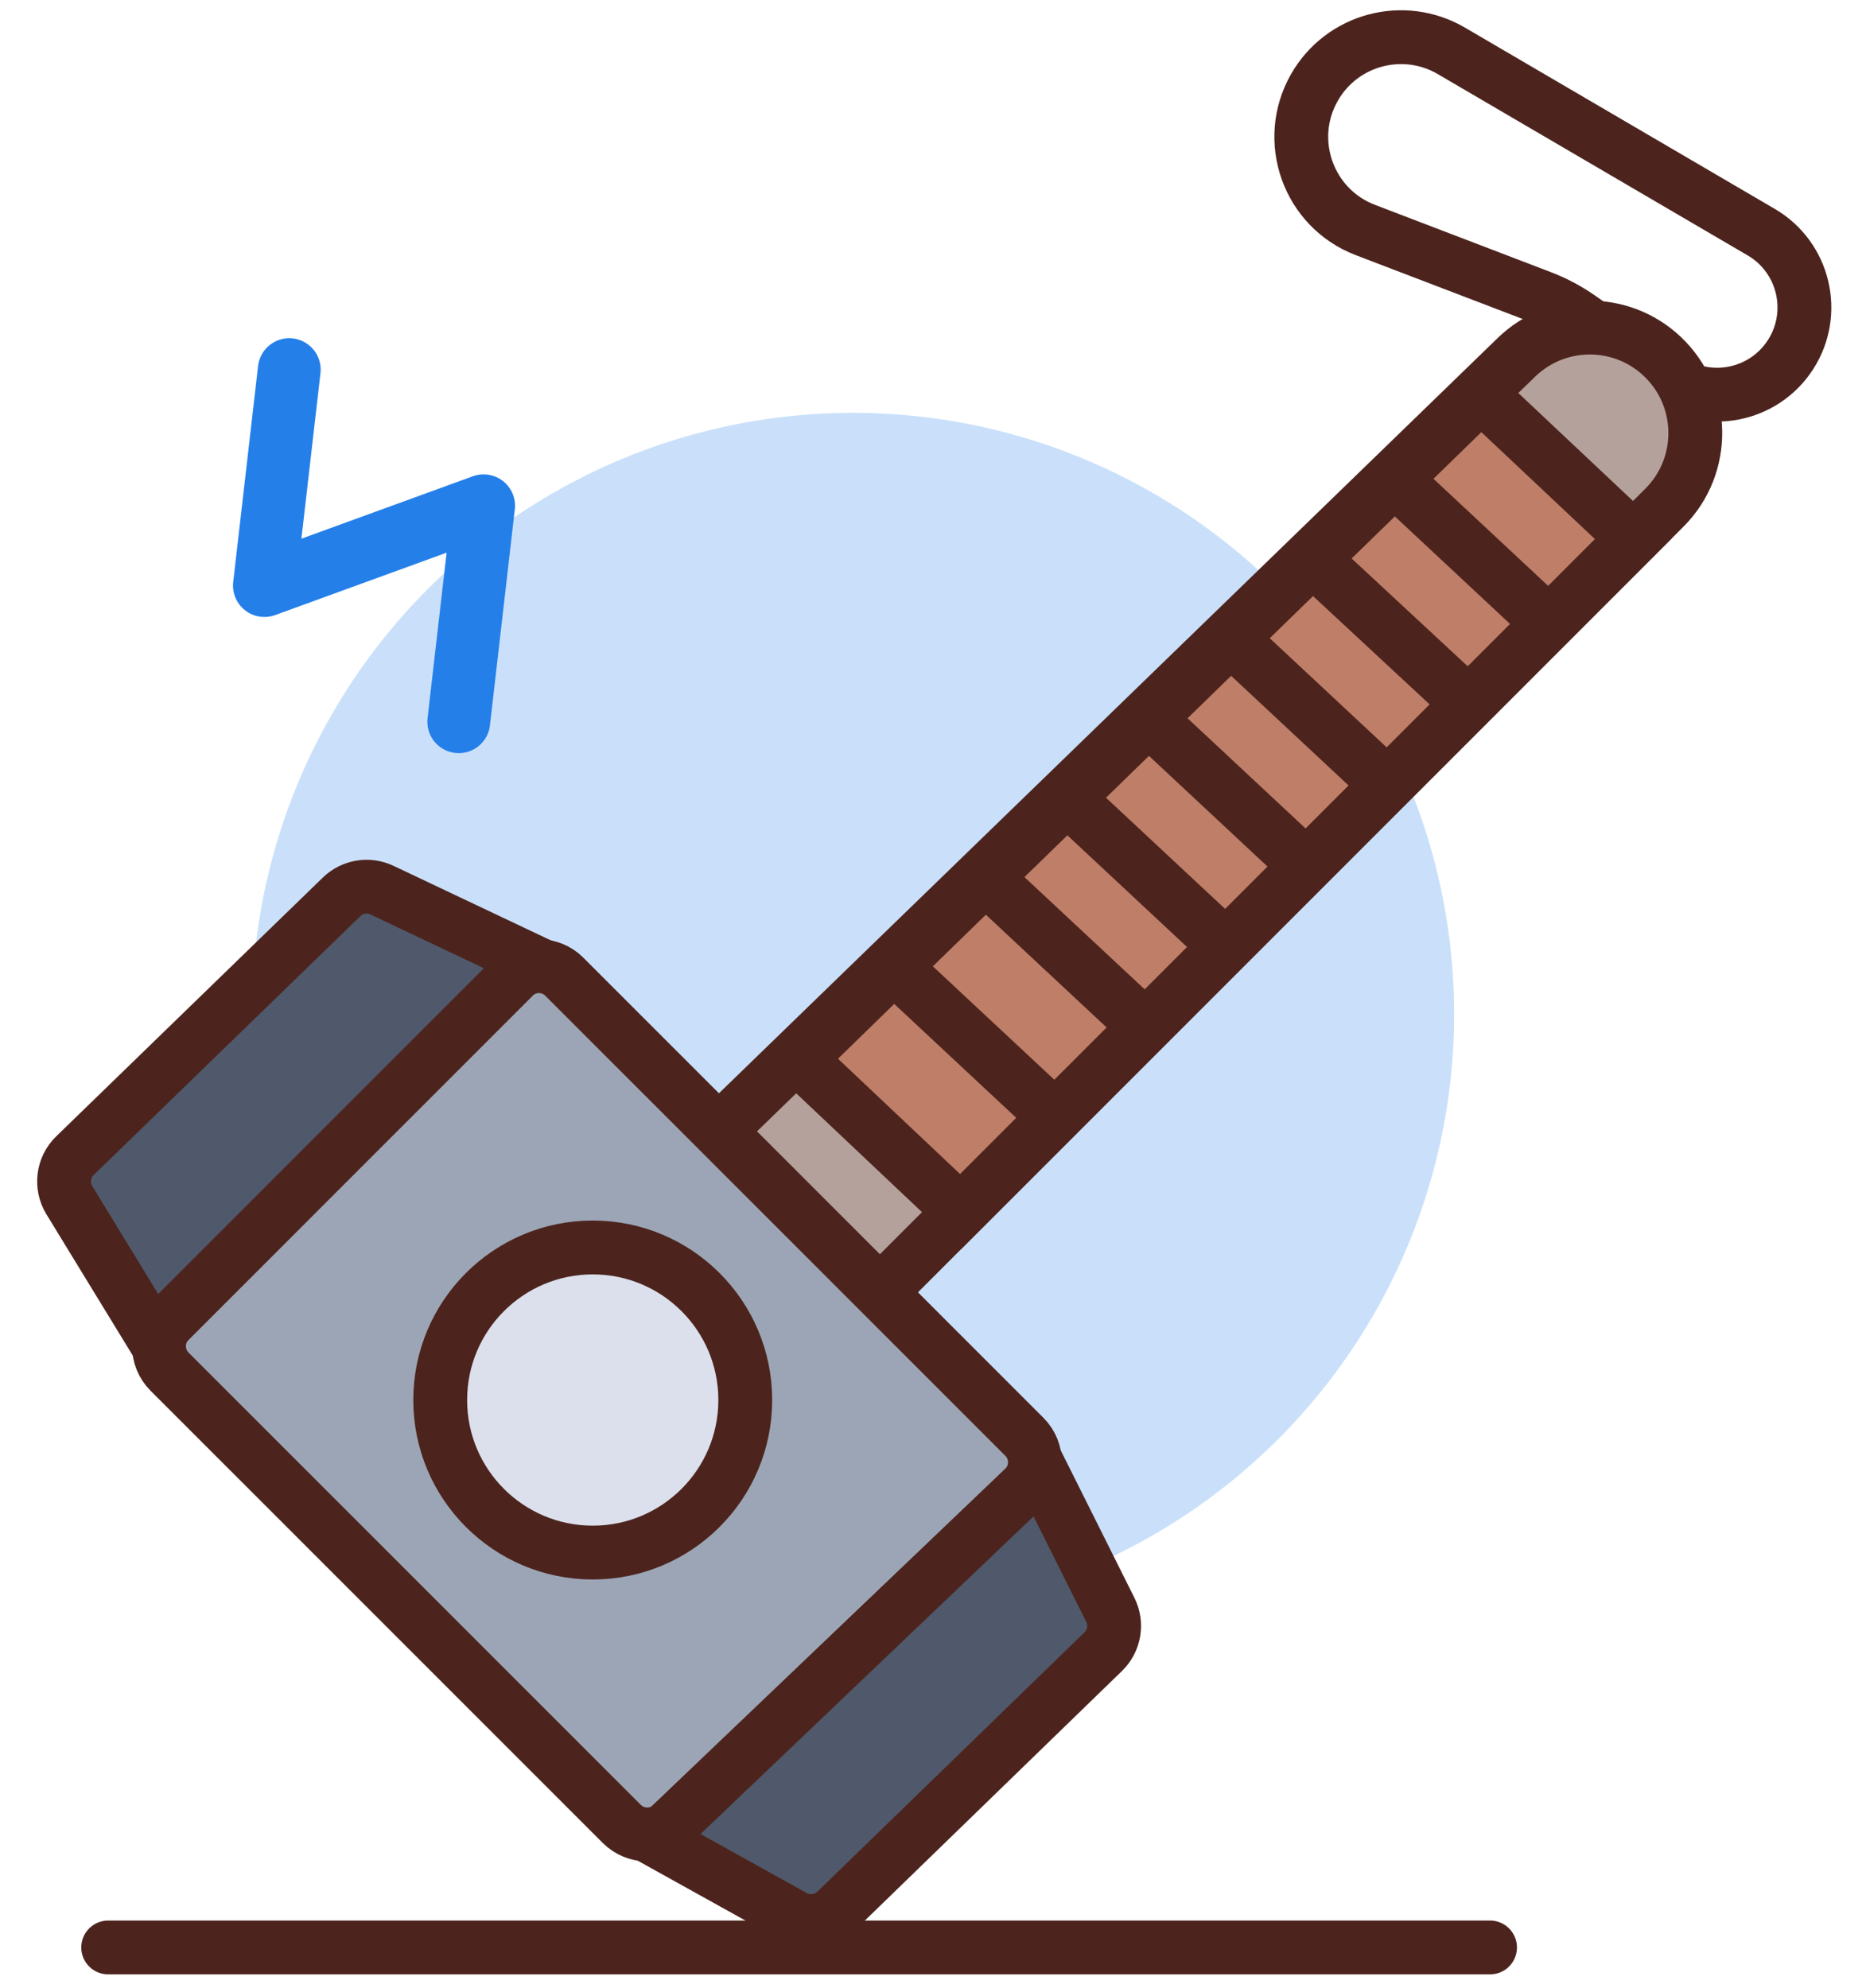 <svg width="46" height="49" viewBox="0 0 46 49" fill="none" xmlns="http://www.w3.org/2000/svg">
<circle cx="21.027" cy="24.995" r="14.82" fill="#247FE9" fill-opacity="0.24"/>
<path d="M2.667 48H36.732" stroke="#4C241D" stroke-width="1.327" stroke-linecap="round"/>
<path d="M33.659 5.669L37.991 7.326C38.33 7.455 38.651 7.626 38.948 7.834L41.099 9.339C42.096 10.037 43.475 9.768 44.137 8.745C44.802 7.717 44.475 6.34 43.417 5.722L35.778 1.253C34.598 0.563 33.081 0.968 32.403 2.155C31.656 3.464 32.251 5.131 33.659 5.669Z" stroke="#4C241D" stroke-width="1.327"/>
<path d="M37.382 8.808L17.266 28.314L21.248 32.295L41.03 12.513C42.067 11.476 42.042 9.786 40.974 8.781C39.962 7.828 38.379 7.84 37.382 8.808Z" fill="#B5A19C" stroke="#4C241D" stroke-width="1.327"/>
<path d="M36.51 9.733L19.699 26.102L23.68 29.862L40.27 13.272L36.51 9.733Z" fill="#BF7E68" stroke="#4C241D" stroke-width="1.327"/>
<path d="M22.575 24.332L25.893 27.429" stroke="#4C241D" stroke-width="1.327" stroke-linecap="square"/>
<path d="M24.345 21.677L27.663 24.774" stroke="#4C241D" stroke-width="1.327" stroke-linecap="square"/>
<path d="M26.556 19.908L29.875 23.005" stroke="#4C241D" stroke-width="1.327" stroke-linecap="square"/>
<path d="M28.768 18.138L32.086 21.235" stroke="#4C241D" stroke-width="1.327" stroke-linecap="square"/>
<path d="M30.538 15.926L33.856 19.023" stroke="#4C241D" stroke-width="1.327" stroke-linecap="square"/>
<path d="M32.529 13.936L35.625 16.811" stroke="#4C241D" stroke-width="1.327" stroke-linecap="square"/>
<path d="M34.519 11.945L37.837 15.042" stroke="#4C241D" stroke-width="1.327" stroke-linecap="square"/>
<path d="M12.66 24.073L4.178 32.554C3.833 32.9 3.833 33.46 4.178 33.806L15.328 44.955C15.668 45.295 16.217 45.302 16.565 44.969L25.239 36.681C25.598 36.338 25.605 35.767 25.254 35.415L13.911 24.073C13.566 23.727 13.005 23.727 12.66 24.073Z" fill="#9CA5B5" stroke="#4C241D" stroke-width="1.327"/>
<path d="M19.566 47.239L16.159 45.346L25.671 36.276L27.372 39.679C27.544 40.024 27.473 40.441 27.197 40.709L20.612 47.1C20.332 47.372 19.907 47.428 19.566 47.239Z" fill="#4F596B" stroke="#4C241D" stroke-width="1.327"/>
<circle cx="14.612" cy="34.507" r="3.76" fill="#DCE0ED" stroke="#4C241D" stroke-width="1.327"/>
<path d="M9.416 21.94L13.064 23.668L3.774 32.959L1.709 29.581C1.494 29.228 1.551 28.772 1.848 28.484L8.421 22.105C8.686 21.848 9.082 21.782 9.416 21.94Z" fill="#4F596B" stroke="#4C241D" stroke-width="1.327"/>
<path d="M11.309 17.789L11.922 12.466L6.518 14.433L7.131 9.11" stroke="#247FE9" stroke-width="1.548" stroke-linecap="round" stroke-linejoin="round"/>
</svg>
